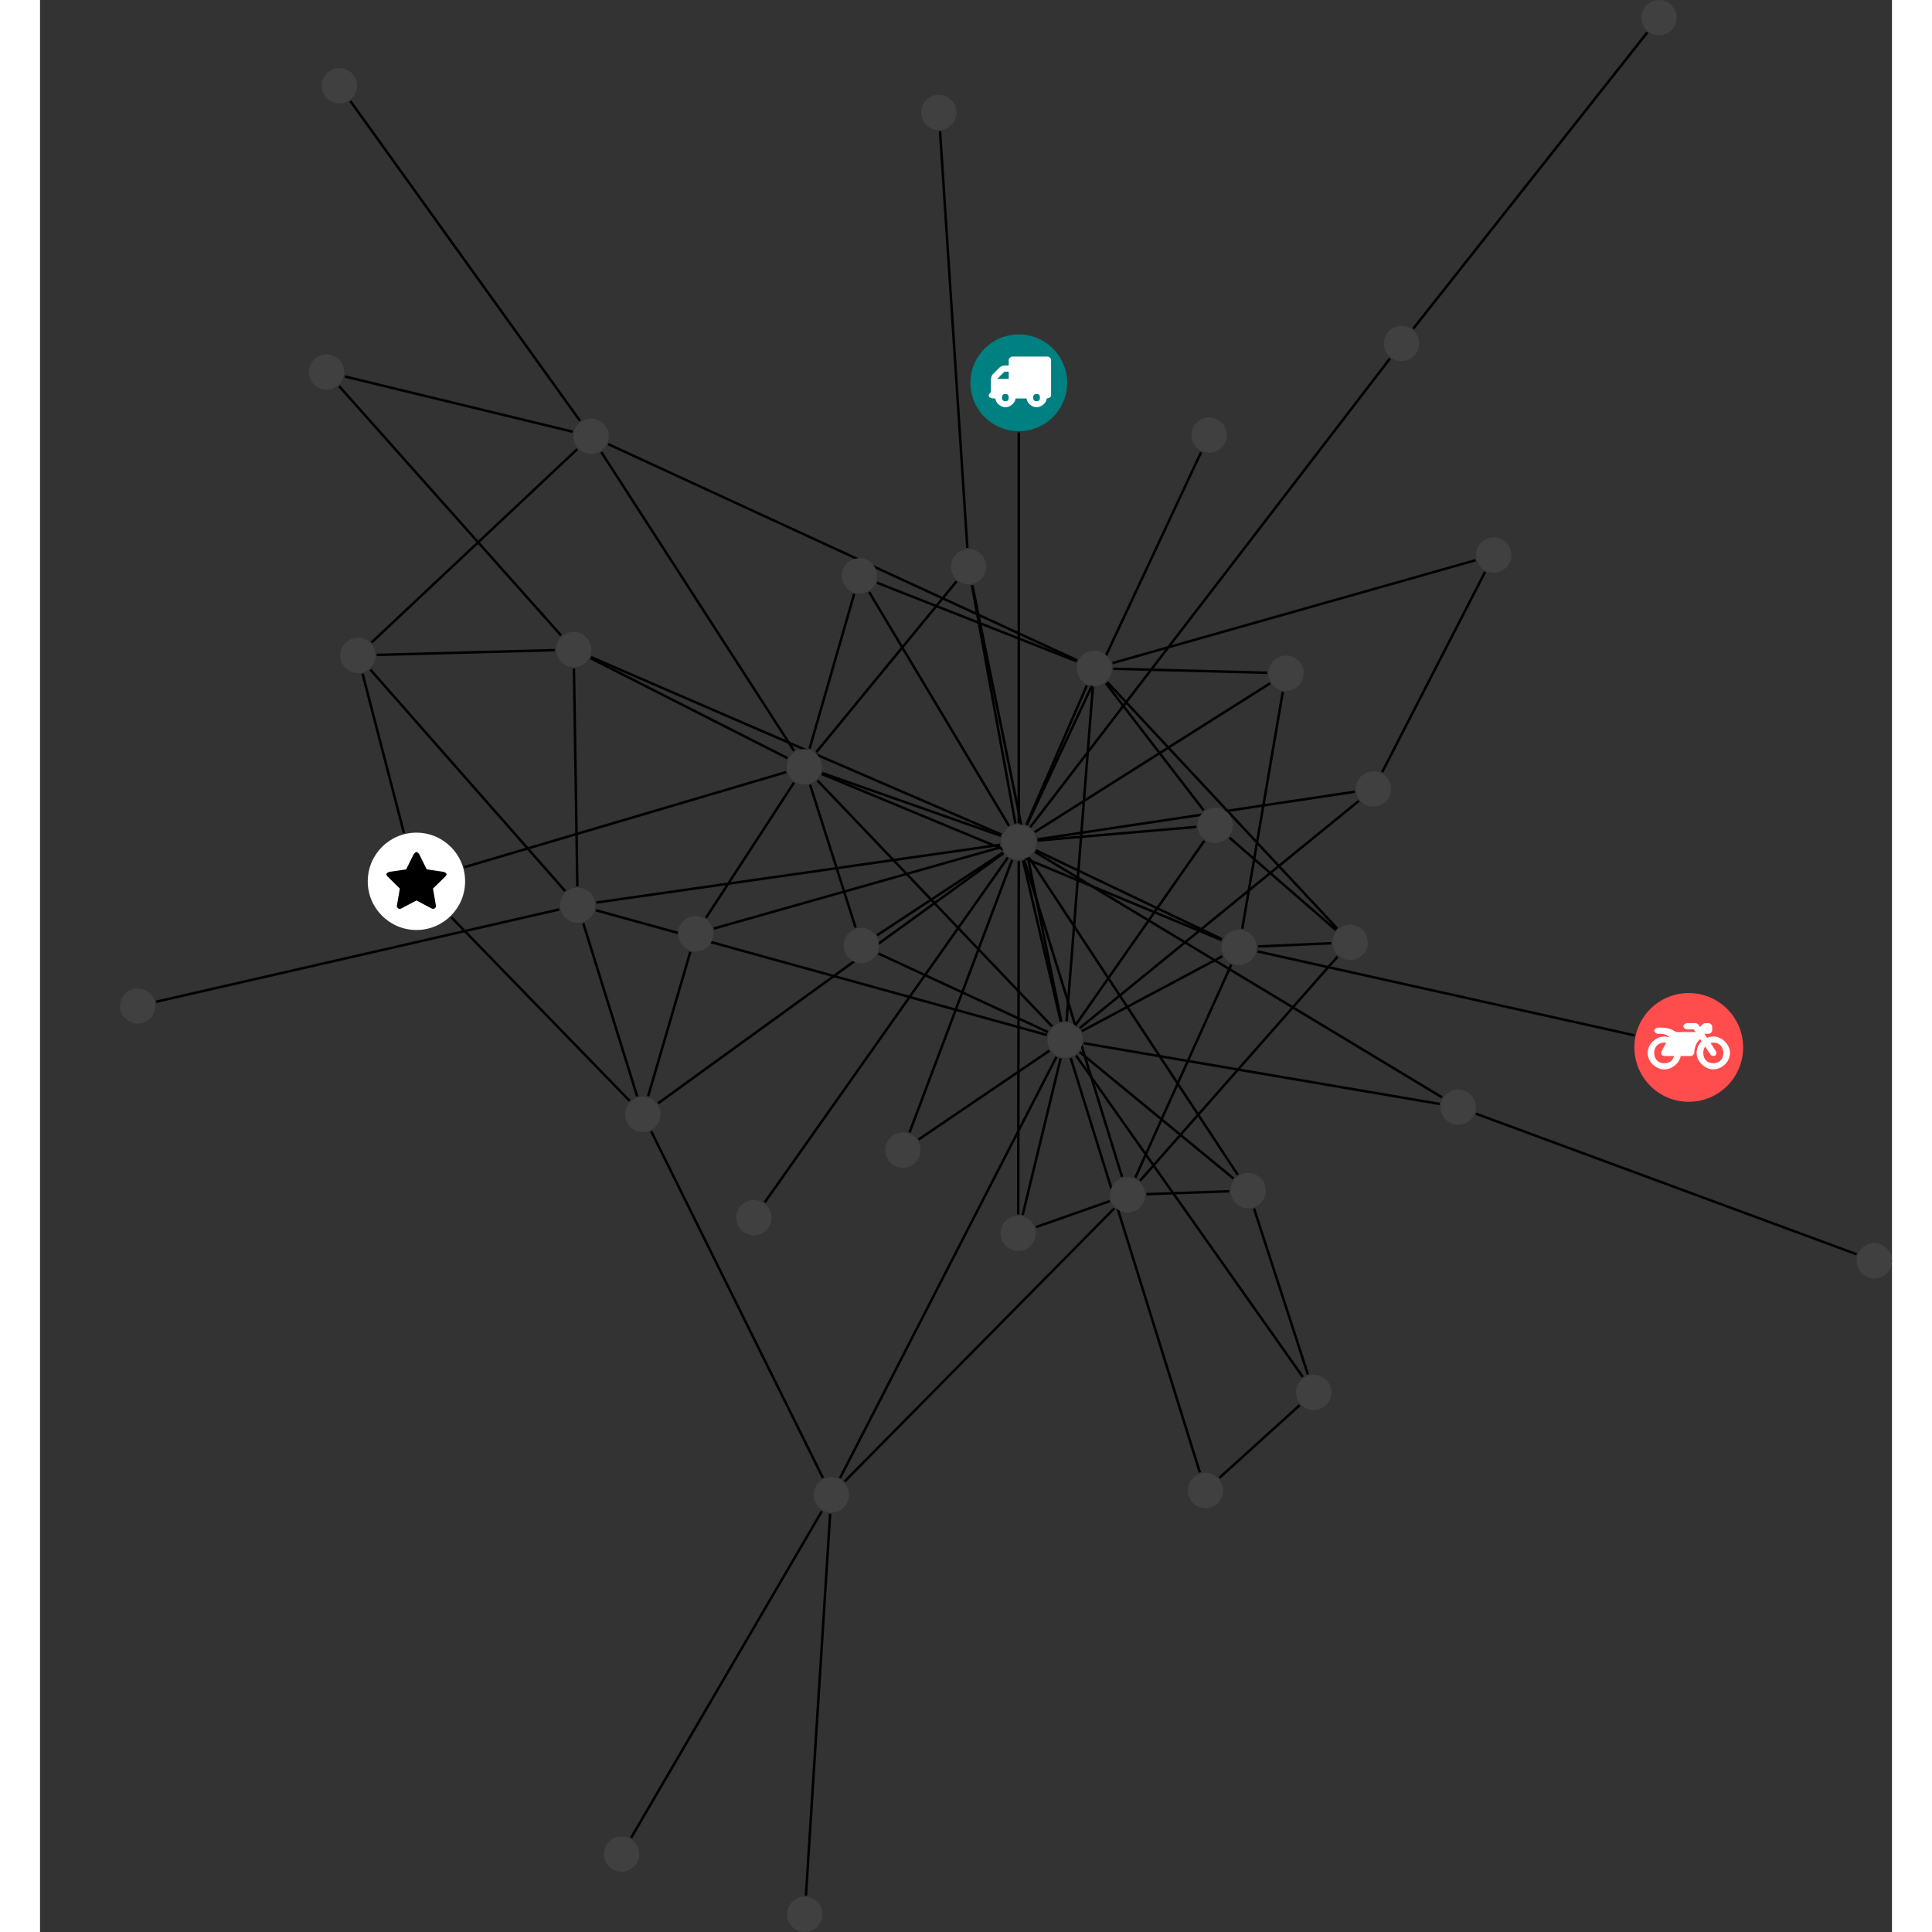 <?xml version="1.0" encoding="UTF-8"?>
<svg xmlns="http://www.w3.org/2000/svg" xmlns:xlink="http://www.w3.org/1999/xlink" width="308.626pt" height="308.626pt" viewBox="-12.790 0.000 295.836 308.626" version="1.1">
<rect x="-12.790" y="0.000" width="295.836" height="308.626" fill="#333333" stroke="none"/>
<defs>
<g>
<symbol overflow="visible" id="glyph0-0">
<path style="stroke:none;" d="M 1.422 -0.75 L 1.422 -7.922 L 3.562 -7.922 L 3.562 -0.891 L 1.422 -0.891 Z M 0.625 0 L 4.531 0 L 4.531 -8.812 L 0.438 -8.812 L 0.438 0 Z M 0.625 0 "/>
</symbol>
<symbol overflow="visible" id="glyph0-1">
<path style="stroke:none;" d="M 3.375 -0.844 C 3.375 -0.453 3.234 -0.266 2.844 -0.266 C 2.469 -0.266 2.297 -0.453 2.297 -0.844 C 2.297 -1.219 2.469 -1.422 2.844 -1.422 C 3.234 -1.422 3.375 -1.219 3.375 -0.844 Z M 1.594 -3.688 L 1.594 -3.859 C 1.594 -3.875 1.578 -3.875 1.594 -3.891 L 2.688 -4.969 C 2.703 -5 2.656 -4.984 2.688 -4.984 L 3.375 -4.984 L 3.375 -3.828 L 1.594 -3.828 Z M 8.359 -0.844 C 8.359 -0.453 8.219 -0.266 7.828 -0.266 C 7.453 -0.266 7.281 -0.453 7.281 -0.844 C 7.281 -1.219 7.453 -1.422 7.828 -1.422 C 8.219 -1.422 8.359 -1.219 8.359 -0.844 Z M 10.141 -6.891 C 10.141 -7.094 9.812 -7.391 9.609 -7.391 L 3.922 -7.391 C 3.719 -7.391 3.375 -7.094 3.375 -6.891 L 3.375 -5.969 L 2.672 -5.969 C 2.469 -5.969 2.078 -5.812 1.938 -5.672 L 0.844 -4.578 C 0.531 -4.266 0.531 -3.734 0.531 -3.328 L 0.531 -1.688 C 0.516 -1.688 0.172 -1.391 0.172 -1.203 C 0.172 -0.781 0.781 -0.703 1.062 -0.703 L 1.25 -0.703 C 1.25 -0.047 2.062 0.703 2.844 0.703 C 3.641 0.703 4.453 -0.047 4.453 -0.703 L 6.234 -0.703 C 6.234 -0.047 7.047 0.703 7.828 0.703 C 8.625 0.703 9.438 -0.047 9.438 -0.703 C 9.547 -0.703 10.141 -0.781 10.141 -1.203 Z M 10.141 -6.891 "/>
</symbol>
<symbol overflow="visible" id="glyph0-2">
<path style="stroke:none;" d="M 12.969 -2.906 C 12.844 -3.984 11.859 -5.016 10.781 -5.219 C 10.234 -5.328 9.703 -5.219 9.328 -5.031 L 8.875 -5.688 L 9.609 -5.688 C 9.812 -5.688 10.141 -5.984 10.141 -6.188 L 10.141 -6.891 C 10.141 -7.094 9.812 -7.391 9.609 -7.391 L 9.047 -7.391 C 8.969 -7.391 8.734 -7.312 8.656 -7.25 L 8.188 -6.766 L 7.891 -7.203 C 7.828 -7.281 7.594 -7.391 7.484 -7.391 L 6.078 -7.391 C 5.906 -7.391 5.547 -7.125 5.516 -6.953 C 5.484 -6.734 5.828 -6.406 6.047 -6.406 L 7.188 -6.406 L 7.484 -5.969 L 4.344 -5.969 C 4.141 -6.125 3.375 -6.672 2.141 -6.672 L 1.422 -6.672 C 1.219 -6.672 0.891 -6.375 0.891 -6.188 C 0.891 -5.984 1.219 -5.688 1.422 -5.688 L 1.781 -5.688 C 2.484 -5.688 2.906 -5.516 3.281 -5.188 L 3.25 -5.141 C 3.078 -5.188 2.797 -5.25 2.5 -5.25 C 1.109 -5.25 -0.172 -4 -0.172 -2.625 C -0.172 -1.25 1.109 0 2.5 0 C 3.75 0 4.953 -1.062 5.109 -2.141 L 6.766 -2.141 C 6.969 -2.141 7.281 -2.438 7.281 -2.625 C 7.281 -3.609 7.688 -4.391 8.219 -4.844 L 8.453 -4.5 C 7.969 -4.062 7.578 -3.203 7.672 -2.359 C 7.781 -1.172 8.969 -0.094 10.141 -0.016 C 11.703 0.094 13.156 -1.344 12.969 -2.906 Z M 2.5 -0.984 C 1.516 -0.984 0.875 -1.641 0.875 -2.625 C 0.875 -3.594 1.516 -4.281 2.5 -4.281 C 2.672 -4.281 2.844 -4.234 2.781 -4.25 L 2.047 -2.891 C 2 -2.781 2 -2.469 2.047 -2.359 C 2.125 -2.25 2.375 -2.141 2.5 -2.141 L 4.031 -2.141 C 3.891 -1.453 3.344 -0.984 2.5 -0.984 Z M 10.328 -0.984 C 9.344 -0.984 8.719 -1.641 8.719 -2.625 C 8.719 -3.109 8.859 -3.469 9.031 -3.641 L 9.906 -2.328 C 9.969 -2.219 10.203 -2.141 10.328 -2.141 C 10.391 -2.141 10.594 -2.188 10.641 -2.234 C 10.812 -2.344 10.844 -2.75 10.734 -2.922 L 9.875 -4.219 C 9.859 -4.219 10.094 -4.281 10.328 -4.281 C 11.297 -4.281 11.922 -3.594 11.922 -2.625 C 11.922 -1.641 11.297 -0.984 10.328 -0.984 Z M 10.328 -0.984 "/>
</symbol>
<symbol overflow="visible" id="glyph0-3">
<path style="stroke:none;" d="M 9.438 -5.078 C 9.438 -5.25 9.078 -5.453 8.938 -5.469 L 6.266 -5.859 L 5.078 -8.266 C 5.031 -8.375 4.75 -8.641 4.625 -8.641 C 4.5 -8.641 4.234 -8.375 4.172 -8.266 L 2.984 -5.859 L 0.312 -5.469 C 0.172 -5.453 -0.172 -5.25 -0.172 -5.078 C -0.172 -4.969 -0.062 -4.781 0.016 -4.719 L 1.969 -2.797 L 1.5 -0.062 C 1.5 -0.016 1.5 0.016 1.5 0.047 C 1.5 0.203 1.75 0.453 1.906 0.453 C 1.984 0.453 2.188 0.406 2.25 0.359 L 4.625 -0.891 L 7 0.359 C 7.062 0.406 7.266 0.453 7.344 0.453 C 7.5 0.453 7.75 0.203 7.75 0.047 C 7.75 0.016 7.75 -0.016 7.734 -0.062 L 7.266 -2.797 L 9.234 -4.719 C 9.297 -4.781 9.438 -4.969 9.438 -5.078 Z M 9.438 -5.078 "/>
</symbol>
</g>
<clipPath id="clip1">
  <path d="M 210 172 L 283.047 172 L 283.047 206 L 210 206 Z M 210 172 "/>
</clipPath>
<clipPath id="clip2">
  <path d="M 103 236 L 120 236 L 120 308.625 L 103 308.625 Z M 103 236 "/>
</clipPath>
<clipPath id="clip3">
  <path d="M 106 302 L 113 302 L 113 308.625 L 106 308.625 Z M 106 302 "/>
</clipPath>
<clipPath id="clip4">
  <path d="M 277 198 L 283.047 198 L 283.047 205 L 277 205 Z M 277 198 "/>
</clipPath>
</defs>
<g id="surface1">
<path style="fill:none;stroke-width:0.399;stroke-linecap:butt;stroke-linejoin:miter;stroke:rgb(0%,0%,0%);stroke-opacity:1;stroke-miterlimit:10;" d="M -0 -7.926 L -0 -70.36 " transform="matrix(1,0,0,-1,143.559,61.152)"/>
<path style="fill:none;stroke-width:0.399;stroke-linecap:butt;stroke-linejoin:miter;stroke:rgb(0%,0%,0%);stroke-opacity:1;stroke-miterlimit:10;" d="M -70.086 -6.078 L -106.766 45 " transform="matrix(1,0,0,-1,143.559,61.152)"/>
<path style="fill:none;stroke-width:0.399;stroke-linecap:butt;stroke-linejoin:miter;stroke:rgb(0%,0%,0%);stroke-opacity:1;stroke-miterlimit:10;" d="M -71.262 -7.817 L -107.649 1.011 " transform="matrix(1,0,0,-1,143.559,61.152)"/>
<path style="fill:none;stroke-width:0.399;stroke-linecap:butt;stroke-linejoin:miter;stroke:rgb(0%,0%,0%);stroke-opacity:1;stroke-miterlimit:10;" d="M -70.528 -10.594 L -103.383 -41.477 " transform="matrix(1,0,0,-1,143.559,61.152)"/>
<path style="fill:none;stroke-width:0.399;stroke-linecap:butt;stroke-linejoin:miter;stroke:rgb(0%,0%,0%);stroke-opacity:1;stroke-miterlimit:10;" d="M -65.586 -9.793 L 9.328 -44.332 " transform="matrix(1,0,0,-1,143.559,61.152)"/>
<path style="fill:none;stroke-width:0.399;stroke-linecap:butt;stroke-linejoin:miter;stroke:rgb(0%,0%,0%);stroke-opacity:1;stroke-miterlimit:10;" d="M -66.692 -11.067 L -35.895 -58.793 " transform="matrix(1,0,0,-1,143.559,61.152)"/>
<path style="fill:none;stroke-width:0.399;stroke-linecap:butt;stroke-linejoin:miter;stroke:rgb(0%,0%,0%);stroke-opacity:1;stroke-miterlimit:10;" d="M -12.579 40.179 L -8.215 -26.368 " transform="matrix(1,0,0,-1,143.559,61.152)"/>
<path style="fill:none;stroke-width:0.399;stroke-linecap:butt;stroke-linejoin:miter;stroke:rgb(0%,0%,0%);stroke-opacity:1;stroke-miterlimit:10;" d="M 98.355 -104.239 L 38.132 -90.832 " transform="matrix(1,0,0,-1,143.559,61.152)"/>
<path style="fill:none;stroke-width:0.399;stroke-linecap:butt;stroke-linejoin:miter;stroke:rgb(0%,0%,0%);stroke-opacity:1;stroke-miterlimit:10;" d="M 58.046 -62.192 L 74.492 -30.2 " transform="matrix(1,0,0,-1,143.559,61.152)"/>
<path style="fill:none;stroke-width:0.399;stroke-linecap:butt;stroke-linejoin:miter;stroke:rgb(0%,0%,0%);stroke-opacity:1;stroke-miterlimit:10;" d="M 54.328 -66.782 L 9.738 -103.082 " transform="matrix(1,0,0,-1,143.559,61.152)"/>
<path style="fill:none;stroke-width:0.399;stroke-linecap:butt;stroke-linejoin:miter;stroke:rgb(0%,0%,0%);stroke-opacity:1;stroke-miterlimit:10;" d="M 53.683 -65.321 L 2.984 -72.926 " transform="matrix(1,0,0,-1,143.559,61.152)"/>
<path style="fill:none;stroke-width:0.399;stroke-linecap:butt;stroke-linejoin:miter;stroke:rgb(0%,0%,0%);stroke-opacity:1;stroke-miterlimit:10;" d="M -40.575 -130.911 L -1.739 -75.84 " transform="matrix(1,0,0,-1,143.559,61.152)"/>
<path style="fill:none;stroke-width:0.399;stroke-linecap:butt;stroke-linejoin:miter;stroke:rgb(0%,0%,0%);stroke-opacity:1;stroke-miterlimit:10;" d="M -61.93 -232.426 L -31.461 -180.258 " transform="matrix(1,0,0,-1,143.559,61.152)"/>
<path style="fill:none;stroke-width:0.399;stroke-linecap:butt;stroke-linejoin:miter;stroke:rgb(0%,0%,0%);stroke-opacity:1;stroke-miterlimit:10;" d="M -98.223 -71.914 L -104.825 -46.465 " transform="matrix(1,0,0,-1,143.559,61.152)"/>
<path style="fill:none;stroke-width:0.399;stroke-linecap:butt;stroke-linejoin:miter;stroke:rgb(0%,0%,0%);stroke-opacity:1;stroke-miterlimit:10;" d="M -90.664 -85.356 L -62.161 -114.703 " transform="matrix(1,0,0,-1,143.559,61.152)"/>
<path style="fill:none;stroke-width:0.399;stroke-linecap:butt;stroke-linejoin:miter;stroke:rgb(0%,0%,0%);stroke-opacity:1;stroke-miterlimit:10;" d="M -88.571 -77.375 L -37.153 -62.184 " transform="matrix(1,0,0,-1,143.559,61.152)"/>
<path style="fill:none;stroke-width:0.399;stroke-linecap:butt;stroke-linejoin:miter;stroke:rgb(0%,0%,0%);stroke-opacity:1;stroke-miterlimit:10;" d="M 44.882 -163.309 L 32.058 -174.918 " transform="matrix(1,0,0,-1,143.559,61.152)"/>
<path style="fill:none;stroke-width:0.399;stroke-linecap:butt;stroke-linejoin:miter;stroke:rgb(0%,0%,0%);stroke-opacity:1;stroke-miterlimit:10;" d="M 46.187 -158.411 L 37.578 -131.911 " transform="matrix(1,0,0,-1,143.559,61.152)"/>
<path style="fill:none;stroke-width:0.399;stroke-linecap:butt;stroke-linejoin:miter;stroke:rgb(0%,0%,0%);stroke-opacity:1;stroke-miterlimit:10;" d="M 45.379 -158.817 L 9.14 -107.453 " transform="matrix(1,0,0,-1,143.559,61.152)"/>
<path style="fill:none;stroke-width:0.399;stroke-linecap:butt;stroke-linejoin:miter;stroke:rgb(0%,0%,0%);stroke-opacity:1;stroke-miterlimit:10;" d="M 63.015 8.652 L 100.402 55.968 " transform="matrix(1,0,0,-1,143.559,61.152)"/>
<path style="fill:none;stroke-width:0.399;stroke-linecap:butt;stroke-linejoin:miter;stroke:rgb(0%,0%,0%);stroke-opacity:1;stroke-miterlimit:10;" d="M 59.304 3.89 L 1.836 -70.981 " transform="matrix(1,0,0,-1,143.559,61.152)"/>
<path style="fill:none;stroke-width:0.399;stroke-linecap:butt;stroke-linejoin:miter;stroke:rgb(0%,0%,0%);stroke-opacity:1;stroke-miterlimit:10;" d="M -108.575 -0.532 L -73.11 -40.364 " transform="matrix(1,0,0,-1,143.559,61.152)"/>
<path style="fill:none;stroke-width:0.399;stroke-linecap:butt;stroke-linejoin:miter;stroke:rgb(0%,0%,0%);stroke-opacity:1;stroke-miterlimit:10;" d="M -137.801 -98.875 L -73.411 -84.125 " transform="matrix(1,0,0,-1,143.559,61.152)"/>
<path style="fill:none;stroke-width:0.399;stroke-linecap:butt;stroke-linejoin:miter;stroke:rgb(0%,0%,0%);stroke-opacity:1;stroke-miterlimit:10;" d="M 39.671 -46.317 L 15.086 -45.676 " transform="matrix(1,0,0,-1,143.559,61.152)"/>
<path style="fill:none;stroke-width:0.399;stroke-linecap:butt;stroke-linejoin:miter;stroke:rgb(0%,0%,0%);stroke-opacity:1;stroke-miterlimit:10;" d="M 42.175 -49.371 L 35.699 -87.203 " transform="matrix(1,0,0,-1,143.559,61.152)"/>
<path style="fill:none;stroke-width:0.399;stroke-linecap:butt;stroke-linejoin:miter;stroke:rgb(0%,0%,0%);stroke-opacity:1;stroke-miterlimit:10;" d="M 40.136 -48.008 L 2.55 -71.762 " transform="matrix(1,0,0,-1,143.559,61.152)"/>
<path style="fill:none;stroke-width:0.399;stroke-linecap:butt;stroke-linejoin:miter;stroke:rgb(0%,0%,0%);stroke-opacity:1;stroke-miterlimit:10;" d="M -102.563 -43.465 L -74.121 -42.7 " transform="matrix(1,0,0,-1,143.559,61.152)"/>
<path style="fill:none;stroke-width:0.399;stroke-linecap:butt;stroke-linejoin:miter;stroke:rgb(0%,0%,0%);stroke-opacity:1;stroke-miterlimit:10;" d="M -103.586 -45.809 L -72.461 -81.188 " transform="matrix(1,0,0,-1,143.559,61.152)"/>
<path style="fill:none;stroke-width:0.399;stroke-linecap:butt;stroke-linejoin:miter;stroke:rgb(0%,0%,0%);stroke-opacity:1;stroke-miterlimit:10;" d="M 29.125 -11.082 L 1.277 -70.641 " transform="matrix(1,0,0,-1,143.559,61.152)"/>
<path style="fill:none;stroke-width:0.399;stroke-linecap:butt;stroke-linejoin:miter;stroke:rgb(0%,0%,0%);stroke-opacity:1;stroke-miterlimit:10;" d="M 72.968 -28.336 L 14.972 -44.774 " transform="matrix(1,0,0,-1,143.559,61.152)"/>
<g clip-path="url(#clip1)" clip-rule="nonzero">
<path style="fill:none;stroke-width:0.399;stroke-linecap:butt;stroke-linejoin:miter;stroke:rgb(0%,0%,0%);stroke-opacity:1;stroke-miterlimit:10;" d="M 73.031 -116.754 L 133.839 -139.207 " transform="matrix(1,0,0,-1,143.559,61.152)"/>
</g>
<path style="fill:none;stroke-width:0.399;stroke-linecap:butt;stroke-linejoin:miter;stroke:rgb(0%,0%,0%);stroke-opacity:1;stroke-miterlimit:10;" d="M 67.226 -115.2 L 10.375 -105.496 " transform="matrix(1,0,0,-1,143.559,61.152)"/>
<path style="fill:none;stroke-width:0.399;stroke-linecap:butt;stroke-linejoin:miter;stroke:rgb(0%,0%,0%);stroke-opacity:1;stroke-miterlimit:10;" d="M 67.617 -114.149 L 2.586 -74.934 " transform="matrix(1,0,0,-1,143.559,61.152)"/>
<path style="fill:none;stroke-width:0.399;stroke-linecap:butt;stroke-linejoin:miter;stroke:rgb(0%,0%,0%);stroke-opacity:1;stroke-miterlimit:10;" d="M -16.016 -120.883 L 4.902 -106.684 " transform="matrix(1,0,0,-1,143.559,61.152)"/>
<path style="fill:none;stroke-width:0.399;stroke-linecap:butt;stroke-linejoin:miter;stroke:rgb(0%,0%,0%);stroke-opacity:1;stroke-miterlimit:10;" d="M -17.45 -119.75 L -1.063 -76.2 " transform="matrix(1,0,0,-1,143.559,61.152)"/>
<path style="fill:none;stroke-width:0.399;stroke-linecap:butt;stroke-linejoin:miter;stroke:rgb(0%,0%,0%);stroke-opacity:1;stroke-miterlimit:10;" d="M 50.648 -87.41 L 33.656 -72.657 " transform="matrix(1,0,0,-1,143.559,61.152)"/>
<path style="fill:none;stroke-width:0.399;stroke-linecap:butt;stroke-linejoin:miter;stroke:rgb(0%,0%,0%);stroke-opacity:1;stroke-miterlimit:10;" d="M 50.867 -87.18 L 14.129 -47.801 " transform="matrix(1,0,0,-1,143.559,61.152)"/>
<path style="fill:none;stroke-width:0.399;stroke-linecap:butt;stroke-linejoin:miter;stroke:rgb(0%,0%,0%);stroke-opacity:1;stroke-miterlimit:10;" d="M 49.914 -89.524 L 38.203 -90.043 " transform="matrix(1,0,0,-1,143.559,61.152)"/>
<path style="fill:none;stroke-width:0.399;stroke-linecap:butt;stroke-linejoin:miter;stroke:rgb(0%,0%,0%);stroke-opacity:1;stroke-miterlimit:10;" d="M 50.933 -91.653 L 19.375 -127.457 " transform="matrix(1,0,0,-1,143.559,61.152)"/>
<path style="fill:none;stroke-width:0.399;stroke-linecap:butt;stroke-linejoin:miter;stroke:rgb(0%,0%,0%);stroke-opacity:1;stroke-miterlimit:10;" d="M -26.071 -87.024 L -33.34 -64.203 " transform="matrix(1,0,0,-1,143.559,61.152)"/>
<path style="fill:none;stroke-width:0.399;stroke-linecap:butt;stroke-linejoin:miter;stroke:rgb(0%,0%,0%);stroke-opacity:1;stroke-miterlimit:10;" d="M -22.414 -91.168 L 4.66 -103.719 " transform="matrix(1,0,0,-1,143.559,61.152)"/>
<path style="fill:none;stroke-width:0.399;stroke-linecap:butt;stroke-linejoin:miter;stroke:rgb(0%,0%,0%);stroke-opacity:1;stroke-miterlimit:10;" d="M -22.629 -88.243 L -2.524 -75.032 " transform="matrix(1,0,0,-1,143.559,61.152)"/>
<g clip-path="url(#clip2)" clip-rule="nonzero">
<path style="fill:none;stroke-width:0.399;stroke-linecap:butt;stroke-linejoin:miter;stroke:rgb(0%,0%,0%);stroke-opacity:1;stroke-miterlimit:10;" d="M -30.129 -180.664 L -34 -241.649 " transform="matrix(1,0,0,-1,143.559,61.152)"/>
</g>
<path style="fill:none;stroke-width:0.399;stroke-linecap:butt;stroke-linejoin:miter;stroke:rgb(0%,0%,0%);stroke-opacity:1;stroke-miterlimit:10;" d="M -31.278 -174.946 L -58.719 -119.571 " transform="matrix(1,0,0,-1,143.559,61.152)"/>
<path style="fill:none;stroke-width:0.399;stroke-linecap:butt;stroke-linejoin:miter;stroke:rgb(0%,0%,0%);stroke-opacity:1;stroke-miterlimit:10;" d="M -27.817 -175.504 L 15.261 -131.868 " transform="matrix(1,0,0,-1,143.559,61.152)"/>
<path style="fill:none;stroke-width:0.399;stroke-linecap:butt;stroke-linejoin:miter;stroke:rgb(0%,0%,0%);stroke-opacity:1;stroke-miterlimit:10;" d="M -28.559 -174.965 L 6.019 -107.672 " transform="matrix(1,0,0,-1,143.559,61.152)"/>
<path style="fill:none;stroke-width:0.399;stroke-linecap:butt;stroke-linejoin:miter;stroke:rgb(0%,0%,0%);stroke-opacity:1;stroke-miterlimit:10;" d="M -22.649 -31.934 L 9.261 -44.493 " transform="matrix(1,0,0,-1,143.559,61.152)"/>
<path style="fill:none;stroke-width:0.399;stroke-linecap:butt;stroke-linejoin:miter;stroke:rgb(0%,0%,0%);stroke-opacity:1;stroke-miterlimit:10;" d="M -26.293 -33.727 L -33.418 -58.43 " transform="matrix(1,0,0,-1,143.559,61.152)"/>
<path style="fill:none;stroke-width:0.399;stroke-linecap:butt;stroke-linejoin:miter;stroke:rgb(0%,0%,0%);stroke-opacity:1;stroke-miterlimit:10;" d="M -23.907 -33.418 L -1.551 -70.785 " transform="matrix(1,0,0,-1,143.559,61.152)"/>
<path style="fill:none;stroke-width:0.399;stroke-linecap:butt;stroke-linejoin:miter;stroke:rgb(0%,0%,0%);stroke-opacity:1;stroke-miterlimit:10;" d="M 28.925 -174.063 L 8.296 -107.868 " transform="matrix(1,0,0,-1,143.559,61.152)"/>
<path style="fill:none;stroke-width:0.399;stroke-linecap:butt;stroke-linejoin:miter;stroke:rgb(0%,0%,0%);stroke-opacity:1;stroke-miterlimit:10;" d="M 29.535 -68.289 L 13.91 -47.989 " transform="matrix(1,0,0,-1,143.559,61.152)"/>
<path style="fill:none;stroke-width:0.399;stroke-linecap:butt;stroke-linejoin:miter;stroke:rgb(0%,0%,0%);stroke-opacity:1;stroke-miterlimit:10;" d="M 29.648 -73.153 L 9.129 -102.516 " transform="matrix(1,0,0,-1,143.559,61.152)"/>
<path style="fill:none;stroke-width:0.399;stroke-linecap:butt;stroke-linejoin:miter;stroke:rgb(0%,0%,0%);stroke-opacity:1;stroke-miterlimit:10;" d="M 28.371 -70.938 L 3.007 -73.118 " transform="matrix(1,0,0,-1,143.559,61.152)"/>
<path style="fill:none;stroke-width:0.399;stroke-linecap:butt;stroke-linejoin:miter;stroke:rgb(0%,0%,0%);stroke-opacity:1;stroke-miterlimit:10;" d="M 33.629 -129.145 L 20.394 -129.614 " transform="matrix(1,0,0,-1,143.559,61.152)"/>
<path style="fill:none;stroke-width:0.399;stroke-linecap:butt;stroke-linejoin:miter;stroke:rgb(0%,0%,0%);stroke-opacity:1;stroke-miterlimit:10;" d="M 34.312 -127.121 L 9.73 -106.907 " transform="matrix(1,0,0,-1,143.559,61.152)"/>
<path style="fill:none;stroke-width:0.399;stroke-linecap:butt;stroke-linejoin:miter;stroke:rgb(0%,0%,0%);stroke-opacity:1;stroke-miterlimit:10;" d="M 34.984 -126.52 L 1.66 -75.895 " transform="matrix(1,0,0,-1,143.559,61.152)"/>
<path style="fill:none;stroke-width:0.399;stroke-linecap:butt;stroke-linejoin:miter;stroke:rgb(0%,0%,0%);stroke-opacity:1;stroke-miterlimit:10;" d="M -52.465 -90.899 L -59.211 -113.969 " transform="matrix(1,0,0,-1,143.559,61.152)"/>
<path style="fill:none;stroke-width:0.399;stroke-linecap:butt;stroke-linejoin:miter;stroke:rgb(0%,0%,0%);stroke-opacity:1;stroke-miterlimit:10;" d="M -49.969 -85.473 L -35.903 -63.86 " transform="matrix(1,0,0,-1,143.559,61.152)"/>
<path style="fill:none;stroke-width:0.399;stroke-linecap:butt;stroke-linejoin:miter;stroke:rgb(0%,0%,0%);stroke-opacity:1;stroke-miterlimit:10;" d="M -48.711 -87.176 L -2.903 -74.2 " transform="matrix(1,0,0,-1,143.559,61.152)"/>
<path style="fill:none;stroke-width:0.399;stroke-linecap:butt;stroke-linejoin:miter;stroke:rgb(0%,0%,0%);stroke-opacity:1;stroke-miterlimit:10;" d="M 2.753 -134.864 L 14.531 -130.723 " transform="matrix(1,0,0,-1,143.559,61.152)"/>
<path style="fill:none;stroke-width:0.399;stroke-linecap:butt;stroke-linejoin:miter;stroke:rgb(0%,0%,0%);stroke-opacity:1;stroke-miterlimit:10;" d="M 0.617 -132.93 L 6.687 -107.922 " transform="matrix(1,0,0,-1,143.559,61.152)"/>
<path style="fill:none;stroke-width:0.399;stroke-linecap:butt;stroke-linejoin:miter;stroke:rgb(0%,0%,0%);stroke-opacity:1;stroke-miterlimit:10;" d="M -0.09 -132.844 L -0.004 -76.395 " transform="matrix(1,0,0,-1,143.559,61.152)"/>
<path style="fill:none;stroke-width:0.399;stroke-linecap:butt;stroke-linejoin:miter;stroke:rgb(0%,0%,0%);stroke-opacity:1;stroke-miterlimit:10;" d="M 11.832 -48.606 L 7.636 -101.981 " transform="matrix(1,0,0,-1,143.559,61.152)"/>
<path style="fill:none;stroke-width:0.399;stroke-linecap:butt;stroke-linejoin:miter;stroke:rgb(0%,0%,0%);stroke-opacity:1;stroke-miterlimit:10;" d="M 10.867 -48.364 L 1.203 -70.606 " transform="matrix(1,0,0,-1,143.559,61.152)"/>
<path style="fill:none;stroke-width:0.399;stroke-linecap:butt;stroke-linejoin:miter;stroke:rgb(0%,0%,0%);stroke-opacity:1;stroke-miterlimit:10;" d="M -71.059 -45.637 L -70.516 -80.434 " transform="matrix(1,0,0,-1,143.559,61.152)"/>
<path style="fill:none;stroke-width:0.399;stroke-linecap:butt;stroke-linejoin:miter;stroke:rgb(0%,0%,0%);stroke-opacity:1;stroke-miterlimit:10;" d="M -68.414 -43.985 L -36.95 -59.961 " transform="matrix(1,0,0,-1,143.559,61.152)"/>
<path style="fill:none;stroke-width:0.399;stroke-linecap:butt;stroke-linejoin:miter;stroke:rgb(0%,0%,0%);stroke-opacity:1;stroke-miterlimit:10;" d="M -68.332 -43.817 L -2.77 -72.176 " transform="matrix(1,0,0,-1,143.559,61.152)"/>
<path style="fill:none;stroke-width:0.399;stroke-linecap:butt;stroke-linejoin:miter;stroke:rgb(0%,0%,0%);stroke-opacity:1;stroke-miterlimit:10;" d="M -9.93 -31.707 L -32.34 -58.996 " transform="matrix(1,0,0,-1,143.559,61.152)"/>
<path style="fill:none;stroke-width:0.399;stroke-linecap:butt;stroke-linejoin:miter;stroke:rgb(0%,0%,0%);stroke-opacity:1;stroke-miterlimit:10;" d="M -7.414 -32.332 L 6.796 -102.032 " transform="matrix(1,0,0,-1,143.559,61.152)"/>
<path style="fill:none;stroke-width:0.399;stroke-linecap:butt;stroke-linejoin:miter;stroke:rgb(0%,0%,0%);stroke-opacity:1;stroke-miterlimit:10;" d="M -7.477 -32.344 L -0.539 -70.407 " transform="matrix(1,0,0,-1,143.559,61.152)"/>
<path style="fill:none;stroke-width:0.399;stroke-linecap:butt;stroke-linejoin:miter;stroke:rgb(0%,0%,0%);stroke-opacity:1;stroke-miterlimit:10;" d="M -60.957 -113.985 L -69.571 -86.332 " transform="matrix(1,0,0,-1,143.559,61.152)"/>
<path style="fill:none;stroke-width:0.399;stroke-linecap:butt;stroke-linejoin:miter;stroke:rgb(0%,0%,0%);stroke-opacity:1;stroke-miterlimit:10;" d="M -57.614 -115.098 L -2.446 -75.145 " transform="matrix(1,0,0,-1,143.559,61.152)"/>
<path style="fill:none;stroke-width:0.399;stroke-linecap:butt;stroke-linejoin:miter;stroke:rgb(0%,0%,0%);stroke-opacity:1;stroke-miterlimit:10;" d="M -67.559 -84.254 L 4.492 -104.184 " transform="matrix(1,0,0,-1,143.559,61.152)"/>
<path style="fill:none;stroke-width:0.399;stroke-linecap:butt;stroke-linejoin:miter;stroke:rgb(0%,0%,0%);stroke-opacity:1;stroke-miterlimit:10;" d="M -67.481 -83.024 L -2.989 -73.801 " transform="matrix(1,0,0,-1,143.559,61.152)"/>
<path style="fill:none;stroke-width:0.399;stroke-linecap:butt;stroke-linejoin:miter;stroke:rgb(0%,0%,0%);stroke-opacity:1;stroke-miterlimit:10;" d="M 33.949 -92.93 L 18.617 -126.969 " transform="matrix(1,0,0,-1,143.559,61.152)"/>
<path style="fill:none;stroke-width:0.399;stroke-linecap:butt;stroke-linejoin:miter;stroke:rgb(0%,0%,0%);stroke-opacity:1;stroke-miterlimit:10;" d="M 32.402 -89.02 L -31.469 -62.489 " transform="matrix(1,0,0,-1,143.559,61.152)"/>
<path style="fill:none;stroke-width:0.399;stroke-linecap:butt;stroke-linejoin:miter;stroke:rgb(0%,0%,0%);stroke-opacity:1;stroke-miterlimit:10;" d="M 32.523 -91.598 L 10.062 -103.567 " transform="matrix(1,0,0,-1,143.559,61.152)"/>
<path style="fill:none;stroke-width:0.399;stroke-linecap:butt;stroke-linejoin:miter;stroke:rgb(0%,0%,0%);stroke-opacity:1;stroke-miterlimit:10;" d="M 32.464 -88.875 L 2.722 -74.676 " transform="matrix(1,0,0,-1,143.559,61.152)"/>
<path style="fill:none;stroke-width:0.399;stroke-linecap:butt;stroke-linejoin:miter;stroke:rgb(0%,0%,0%);stroke-opacity:1;stroke-miterlimit:10;" d="M 16.492 -126.836 L 0.89 -76.258 " transform="matrix(1,0,0,-1,143.559,61.152)"/>
<path style="fill:none;stroke-width:0.399;stroke-linecap:butt;stroke-linejoin:miter;stroke:rgb(0%,0%,0%);stroke-opacity:1;stroke-miterlimit:10;" d="M -32.172 -63.512 L 5.316 -102.805 " transform="matrix(1,0,0,-1,143.559,61.152)"/>
<path style="fill:none;stroke-width:0.399;stroke-linecap:butt;stroke-linejoin:miter;stroke:rgb(0%,0%,0%);stroke-opacity:1;stroke-miterlimit:10;" d="M -31.411 -62.332 L -2.848 -72.375 " transform="matrix(1,0,0,-1,143.559,61.152)"/>
<path style="fill:none;stroke-width:0.399;stroke-linecap:butt;stroke-linejoin:miter;stroke:rgb(0%,0%,0%);stroke-opacity:1;stroke-miterlimit:10;" d="M 6.711 -102.051 L 0.687 -76.313 " transform="matrix(1,0,0,-1,143.559,61.152)"/>
<path style=" stroke:none;fill-rule:nonzero;fill:rgb(0%,50%,50%);fill-opacity:1;" d="M 151.289 61.152 C 151.289 56.883 147.828 53.422 143.559 53.422 C 139.289 53.422 135.832 56.883 135.832 61.152 C 135.832 65.422 139.289 68.879 143.559 68.879 C 147.828 68.879 151.289 65.422 151.289 61.152 Z M 151.289 61.152 "/>
<g style="fill:rgb(100%,100%,100%);fill-opacity:1;">
  <use xlink:href="#glyph0-1" x="138.578" y="64.355"/>
</g>
<path style=" stroke:none;fill-rule:nonzero;fill:rgb(25%,25%,25%);fill-opacity:1;" d="M 78.051 69.68 C 78.051 68.125 76.789 66.863 75.234 66.863 C 73.676 66.863 72.414 68.125 72.414 69.68 C 72.414 71.238 73.676 72.5 75.234 72.5 C 76.789 72.5 78.051 71.238 78.051 69.68 Z M 78.051 69.68 "/>
<path style=" stroke:none;fill-rule:nonzero;fill:rgb(25%,25%,25%);fill-opacity:1;" d="M 133.602 17.961 C 133.602 16.406 132.34 15.145 130.781 15.145 C 129.227 15.145 127.965 16.406 127.965 17.961 C 127.965 19.52 129.227 20.781 130.781 20.781 C 132.34 20.781 133.602 19.52 133.602 17.961 Z M 133.602 17.961 "/>
<path style=" stroke:none;fill-rule:nonzero;fill:rgb(100%,29.999%,29.999%);fill-opacity:1;" d="M 259.273 167.32 C 259.273 162.523 255.383 158.633 250.586 158.633 C 245.789 158.633 241.898 162.523 241.898 167.32 C 241.898 172.117 245.789 176.008 250.586 176.008 C 255.383 176.008 259.273 172.117 259.273 167.32 Z M 259.273 167.32 "/>
<g style="fill:rgb(100%,100%,100%);fill-opacity:1;">
  <use xlink:href="#glyph0-2" x="244.186" y="170.832"/>
</g>
<path style=" stroke:none;fill-rule:nonzero;fill:rgb(25%,25%,25%);fill-opacity:1;" d="M 203.047 126.027 C 203.047 124.469 201.785 123.207 200.227 123.207 C 198.672 123.207 197.41 124.469 197.41 126.027 C 197.41 127.582 198.672 128.844 200.227 128.844 C 201.785 128.844 203.047 127.582 203.047 126.027 Z M 203.047 126.027 "/>
<path style=" stroke:none;fill-rule:nonzero;fill:rgb(25%,25%,25%);fill-opacity:1;" d="M 104.062 194.527 C 104.062 192.969 102.801 191.707 101.246 191.707 C 99.688 191.707 98.426 192.969 98.426 194.527 C 98.426 196.082 99.688 197.344 101.246 197.344 C 102.801 197.344 104.062 196.082 104.062 194.527 Z M 104.062 194.527 "/>
<path style=" stroke:none;fill-rule:nonzero;fill:rgb(25%,25%,25%);fill-opacity:1;" d="M 82.926 296.18 C 82.926 294.625 81.664 293.363 80.105 293.363 C 78.551 293.363 77.289 294.625 77.289 296.18 C 77.289 297.738 78.551 299 80.105 299 C 81.664 299 82.926 297.738 82.926 296.18 Z M 82.926 296.18 "/>
<path style=" stroke:none;fill-rule:nonzero;fill:rgb(100%,100%,100%);fill-opacity:1;" d="M 55.113 140.789 C 55.113 136.492 51.633 133.012 47.34 133.012 C 43.043 133.012 39.562 136.492 39.562 140.789 C 39.562 145.082 43.043 148.562 47.34 148.562 C 51.633 148.562 55.113 145.082 55.113 140.789 Z M 55.113 140.789 "/>
<g style="fill:rgb(0%,0%,0%);fill-opacity:1;">
  <use xlink:href="#glyph0-3" x="42.716" y="144.738"/>
</g>
<path style=" stroke:none;fill-rule:nonzero;fill:rgb(25%,25%,25%);fill-opacity:1;" d="M 193.496 222.434 C 193.496 220.875 192.234 219.613 190.68 219.613 C 189.121 219.613 187.859 220.875 187.859 222.434 C 187.859 223.988 189.121 225.25 190.68 225.25 C 192.234 225.25 193.496 223.988 193.496 222.434 Z M 193.496 222.434 "/>
<path style=" stroke:none;fill-rule:nonzero;fill:rgb(25%,25%,25%);fill-opacity:1;" d="M 207.52 54.867 C 207.52 53.312 206.258 52.051 204.703 52.051 C 203.145 52.051 201.883 53.312 201.883 54.867 C 201.883 56.426 203.145 57.688 204.703 57.688 C 206.258 57.688 207.52 56.426 207.52 54.867 Z M 207.52 54.867 "/>
<path style=" stroke:none;fill-rule:nonzero;fill:rgb(25%,25%,25%);fill-opacity:1;" d="M 37.852 13.703 C 37.852 12.145 36.59 10.883 35.035 10.883 C 33.477 10.883 32.215 12.145 32.215 13.703 C 32.215 15.258 33.477 16.52 35.035 16.52 C 36.59 16.52 37.852 15.258 37.852 13.703 Z M 37.852 13.703 "/>
<path style=" stroke:none;fill-rule:nonzero;fill:rgb(25%,25%,25%);fill-opacity:1;" d="M 35.797 59.43 C 35.797 57.875 34.535 56.613 32.977 56.613 C 31.422 56.613 30.16 57.875 30.16 59.43 C 30.16 60.988 31.422 62.25 32.977 62.25 C 34.535 62.25 35.797 60.988 35.797 59.43 Z M 35.797 59.43 "/>
<path style=" stroke:none;fill-rule:nonzero;fill:rgb(25%,25%,25%);fill-opacity:1;" d="M 5.637 160.699 C 5.637 159.145 4.375 157.883 2.816 157.883 C 1.262 157.883 0 159.145 0 160.699 C 0 162.254 1.262 163.516 2.816 163.516 C 4.375 163.516 5.637 162.254 5.637 160.699 Z M 5.637 160.699 "/>
<path style=" stroke:none;fill-rule:nonzero;fill:rgb(25%,25%,25%);fill-opacity:1;" d="M 189.062 107.547 C 189.062 105.992 187.801 104.73 186.246 104.73 C 184.688 104.73 183.426 105.992 183.426 107.547 C 183.426 109.105 184.688 110.367 186.246 110.367 C 187.801 110.367 189.062 109.105 189.062 107.547 Z M 189.062 107.547 "/>
<path style=" stroke:none;fill-rule:nonzero;fill:rgb(25%,25%,25%);fill-opacity:1;" d="M 40.797 104.695 C 40.797 103.141 39.535 101.879 37.98 101.879 C 36.422 101.879 35.16 103.141 35.16 104.695 C 35.16 106.254 36.422 107.516 37.98 107.516 C 39.535 107.516 40.797 106.254 40.797 104.695 Z M 40.797 104.695 "/>
<path style=" stroke:none;fill-rule:nonzero;fill:rgb(25%,25%,25%);fill-opacity:1;" d="M 176.781 69.5 C 176.781 67.945 175.52 66.684 173.961 66.684 C 172.406 66.684 171.145 67.945 171.145 69.5 C 171.145 71.059 172.406 72.32 173.961 72.32 C 175.52 72.32 176.781 71.059 176.781 69.5 Z M 176.781 69.5 "/>
<path style=" stroke:none;fill-rule:nonzero;fill:rgb(25%,25%,25%);fill-opacity:1;" d="M 222.25 88.664 C 222.25 87.109 220.988 85.848 219.43 85.848 C 217.875 85.848 216.613 87.109 216.613 88.664 C 216.613 90.223 217.875 91.484 219.43 91.484 C 220.988 91.484 222.25 90.223 222.25 88.664 Z M 222.25 88.664 "/>
<path style=" stroke:none;fill-rule:nonzero;fill:rgb(25%,25%,25%);fill-opacity:1;" d="M 216.578 176.859 C 216.578 175.301 215.316 174.039 213.758 174.039 C 212.203 174.039 210.941 175.301 210.941 176.859 C 210.941 178.414 212.203 179.676 213.758 179.676 C 215.316 179.676 216.578 178.414 216.578 176.859 Z M 216.578 176.859 "/>
<path style=" stroke:none;fill-rule:nonzero;fill:rgb(25%,25%,25%);fill-opacity:1;" d="M 127.867 183.727 C 127.867 182.172 126.605 180.91 125.047 180.91 C 123.492 180.91 122.23 182.172 122.23 183.727 C 122.23 185.285 123.492 186.547 125.047 186.547 C 126.605 186.547 127.867 185.285 127.867 183.727 Z M 127.867 183.727 "/>
<path style=" stroke:none;fill-rule:nonzero;fill:rgb(25%,25%,25%);fill-opacity:1;" d="M 199.305 150.539 C 199.305 148.984 198.043 147.723 196.484 147.723 C 194.93 147.723 193.668 148.984 193.668 150.539 C 193.668 152.094 194.93 153.355 196.484 153.355 C 198.043 153.355 199.305 152.094 199.305 150.539 Z M 199.305 150.539 "/>
<path style=" stroke:none;fill-rule:nonzero;fill:rgb(25%,25%,25%);fill-opacity:1;" d="M 121.227 151.051 C 121.227 149.496 119.965 148.234 118.406 148.234 C 116.852 148.234 115.59 149.496 115.59 151.051 C 115.59 152.605 116.852 153.867 118.406 153.867 C 119.965 153.867 121.227 152.605 121.227 151.051 Z M 121.227 151.051 "/>
<path style=" stroke:none;fill-rule:nonzero;fill:rgb(25%,25%,25%);fill-opacity:1;" d="M 116.441 238.801 C 116.441 237.246 115.18 235.984 113.621 235.984 C 112.066 235.984 110.805 237.246 110.805 238.801 C 110.805 240.355 112.066 241.617 113.621 241.617 C 115.18 241.617 116.441 240.355 116.441 238.801 Z M 116.441 238.801 "/>
<path style=" stroke:none;fill-rule:nonzero;fill:rgb(25%,25%,25%);fill-opacity:1;" d="M 120.922 91.98 C 120.922 90.422 119.66 89.16 118.105 89.16 C 116.547 89.16 115.285 90.422 115.285 91.98 C 115.285 93.535 116.547 94.797 118.105 94.797 C 119.66 94.797 120.922 93.535 120.922 91.98 Z M 120.922 91.98 "/>
<path style=" stroke:none;fill-rule:nonzero;fill:rgb(25%,25%,25%);fill-opacity:1;" d="M 248.648 2.816 C 248.648 1.262 247.387 0 245.832 0 C 244.277 0 243.016 1.262 243.016 2.816 C 243.016 4.375 244.277 5.637 245.832 5.637 C 247.387 5.637 248.648 4.375 248.648 2.816 Z M 248.648 2.816 "/>
<path style=" stroke:none;fill-rule:nonzero;fill:rgb(25%,25%,25%);fill-opacity:1;" d="M 176.199 238.094 C 176.199 236.539 174.938 235.277 173.379 235.277 C 171.824 235.277 170.562 236.539 170.562 238.094 C 170.562 239.652 171.824 240.914 173.379 240.914 C 174.938 240.914 176.199 239.652 176.199 238.094 Z M 176.199 238.094 "/>
<path style=" stroke:none;fill-rule:nonzero;fill:rgb(25%,25%,25%);fill-opacity:1;" d="M 177.754 131.832 C 177.754 130.273 176.492 129.012 174.934 129.012 C 173.379 129.012 172.117 130.273 172.117 131.832 C 172.117 133.387 173.379 134.648 174.934 134.648 C 176.492 134.648 177.754 133.387 177.754 131.832 Z M 177.754 131.832 "/>
<g clip-path="url(#clip3)" clip-rule="nonzero">
<path style=" stroke:none;fill-rule:nonzero;fill:rgb(25%,25%,25%);fill-opacity:1;" d="M 112.188 305.809 C 112.188 304.25 110.926 302.988 109.367 302.988 C 107.812 302.988 106.551 304.25 106.551 305.809 C 106.551 307.363 107.812 308.625 109.367 308.625 C 110.926 308.625 112.188 307.363 112.188 305.809 Z M 112.188 305.809 "/>
</g>
<path style=" stroke:none;fill-rule:nonzero;fill:rgb(25%,25%,25%);fill-opacity:1;" d="M 183.02 190.188 C 183.02 188.633 181.758 187.371 180.203 187.371 C 178.648 187.371 177.387 188.633 177.387 190.188 C 177.387 191.746 178.648 193.008 180.203 193.008 C 181.758 193.008 183.02 191.746 183.02 190.188 Z M 183.02 190.188 "/>
<g clip-path="url(#clip4)" clip-rule="nonzero">
<path style=" stroke:none;fill-rule:nonzero;fill:rgb(25%,25%,25%);fill-opacity:1;" d="M 283.047 201.402 C 283.047 199.848 281.785 198.586 280.227 198.586 C 278.672 198.586 277.41 199.848 277.41 201.402 C 277.41 202.961 278.672 204.223 280.227 204.223 C 281.785 204.223 283.047 202.961 283.047 201.402 Z M 283.047 201.402 "/>
</g>
<path style=" stroke:none;fill-rule:nonzero;fill:rgb(25%,25%,25%);fill-opacity:1;" d="M 94.762 149.152 C 94.762 147.594 93.5 146.332 91.941 146.332 C 90.387 146.332 89.125 147.594 89.125 149.152 C 89.125 150.707 90.387 151.969 91.941 151.969 C 93.5 151.969 94.762 150.707 94.762 149.152 Z M 94.762 149.152 "/>
<path style=" stroke:none;fill-rule:nonzero;fill:rgb(25%,25%,25%);fill-opacity:1;" d="M 146.281 197.012 C 146.281 195.457 145.02 194.195 143.465 194.195 C 141.91 194.195 140.648 195.457 140.648 197.012 C 140.648 198.57 141.91 199.832 143.465 199.832 C 145.02 199.832 146.281 198.57 146.281 197.012 Z M 146.281 197.012 "/>
<path style=" stroke:none;fill-rule:nonzero;fill:rgb(25%,25%,25%);fill-opacity:1;" d="M 158.445 106.746 C 158.445 105.191 157.184 103.93 155.629 103.93 C 154.07 103.93 152.809 105.191 152.809 106.746 C 152.809 108.305 154.07 109.566 155.629 109.566 C 157.184 109.566 158.445 108.305 158.445 106.746 Z M 158.445 106.746 "/>
<path style=" stroke:none;fill-rule:nonzero;fill:rgb(25%,25%,25%);fill-opacity:1;" d="M 75.273 103.77 C 75.273 102.215 74.012 100.953 72.457 100.953 C 70.898 100.953 69.637 102.215 69.637 103.77 C 69.637 105.328 70.898 106.59 72.457 106.59 C 74.012 106.59 75.273 105.328 75.273 103.77 Z M 75.273 103.77 "/>
<path style=" stroke:none;fill-rule:nonzero;fill:rgb(25%,25%,25%);fill-opacity:1;" d="M 138.359 90.527 C 138.359 88.973 137.098 87.711 135.543 87.711 C 133.988 87.711 132.727 88.973 132.727 90.527 C 132.727 92.086 133.988 93.348 135.543 93.348 C 137.098 93.348 138.359 92.086 138.359 90.527 Z M 138.359 90.527 "/>
<path style=" stroke:none;fill-rule:nonzero;fill:rgb(25%,25%,25%);fill-opacity:1;" d="M 86.316 178.02 C 86.316 176.461 85.055 175.199 83.5 175.199 C 81.945 175.199 80.684 176.461 80.684 178.02 C 80.684 179.574 81.945 180.836 83.5 180.836 C 85.055 180.836 86.316 179.574 86.316 178.02 Z M 86.316 178.02 "/>
<path style=" stroke:none;fill-rule:nonzero;fill:rgb(25%,25%,25%);fill-opacity:1;" d="M 75.91 144.602 C 75.91 143.047 74.648 141.785 73.094 141.785 C 71.535 141.785 70.273 143.047 70.273 144.602 C 70.273 146.16 71.535 147.422 73.094 147.422 C 74.648 147.422 75.91 146.16 75.91 144.602 Z M 75.91 144.602 "/>
<path style=" stroke:none;fill-rule:nonzero;fill:rgb(25%,25%,25%);fill-opacity:1;" d="M 181.562 151.328 C 181.562 149.773 180.301 148.512 178.746 148.512 C 177.191 148.512 175.93 149.773 175.93 151.328 C 175.93 152.883 177.191 154.145 178.746 154.145 C 180.301 154.145 181.562 152.883 181.562 151.328 Z M 181.562 151.328 "/>
<path style=" stroke:none;fill-rule:nonzero;fill:rgb(25%,25%,25%);fill-opacity:1;" d="M 163.758 190.871 C 163.758 189.316 162.496 188.055 160.938 188.055 C 159.383 188.055 158.121 189.316 158.121 190.871 C 158.121 192.43 159.383 193.691 160.938 193.691 C 162.496 193.691 163.758 192.43 163.758 190.871 Z M 163.758 190.871 "/>
<path style=" stroke:none;fill-rule:nonzero;fill:rgb(25%,25%,25%);fill-opacity:1;" d="M 112.121 122.48 C 112.121 120.926 110.859 119.664 109.305 119.664 C 107.746 119.664 106.484 120.926 106.484 122.48 C 106.484 124.039 107.746 125.301 109.305 125.301 C 110.859 125.301 112.121 124.039 112.121 122.48 Z M 112.121 122.48 "/>
<path style=" stroke:none;fill-rule:nonzero;fill:rgb(25%,25%,25%);fill-opacity:1;" d="M 153.777 166.141 C 153.777 164.582 152.516 163.32 150.957 163.32 C 149.402 163.32 148.141 164.582 148.141 166.141 C 148.141 167.695 149.402 168.957 150.957 168.957 C 152.516 168.957 153.777 167.695 153.777 166.141 Z M 153.777 166.141 "/>
<path style=" stroke:none;fill-rule:nonzero;fill:rgb(25%,25%,25%);fill-opacity:1;" d="M 146.379 134.527 C 146.379 132.969 145.117 131.707 143.559 131.707 C 142.004 131.707 140.742 132.969 140.742 134.527 C 140.742 136.082 142.004 137.344 143.559 137.344 C 145.117 137.344 146.379 136.082 146.379 134.527 Z M 146.379 134.527 "/>
</g>
</svg>
